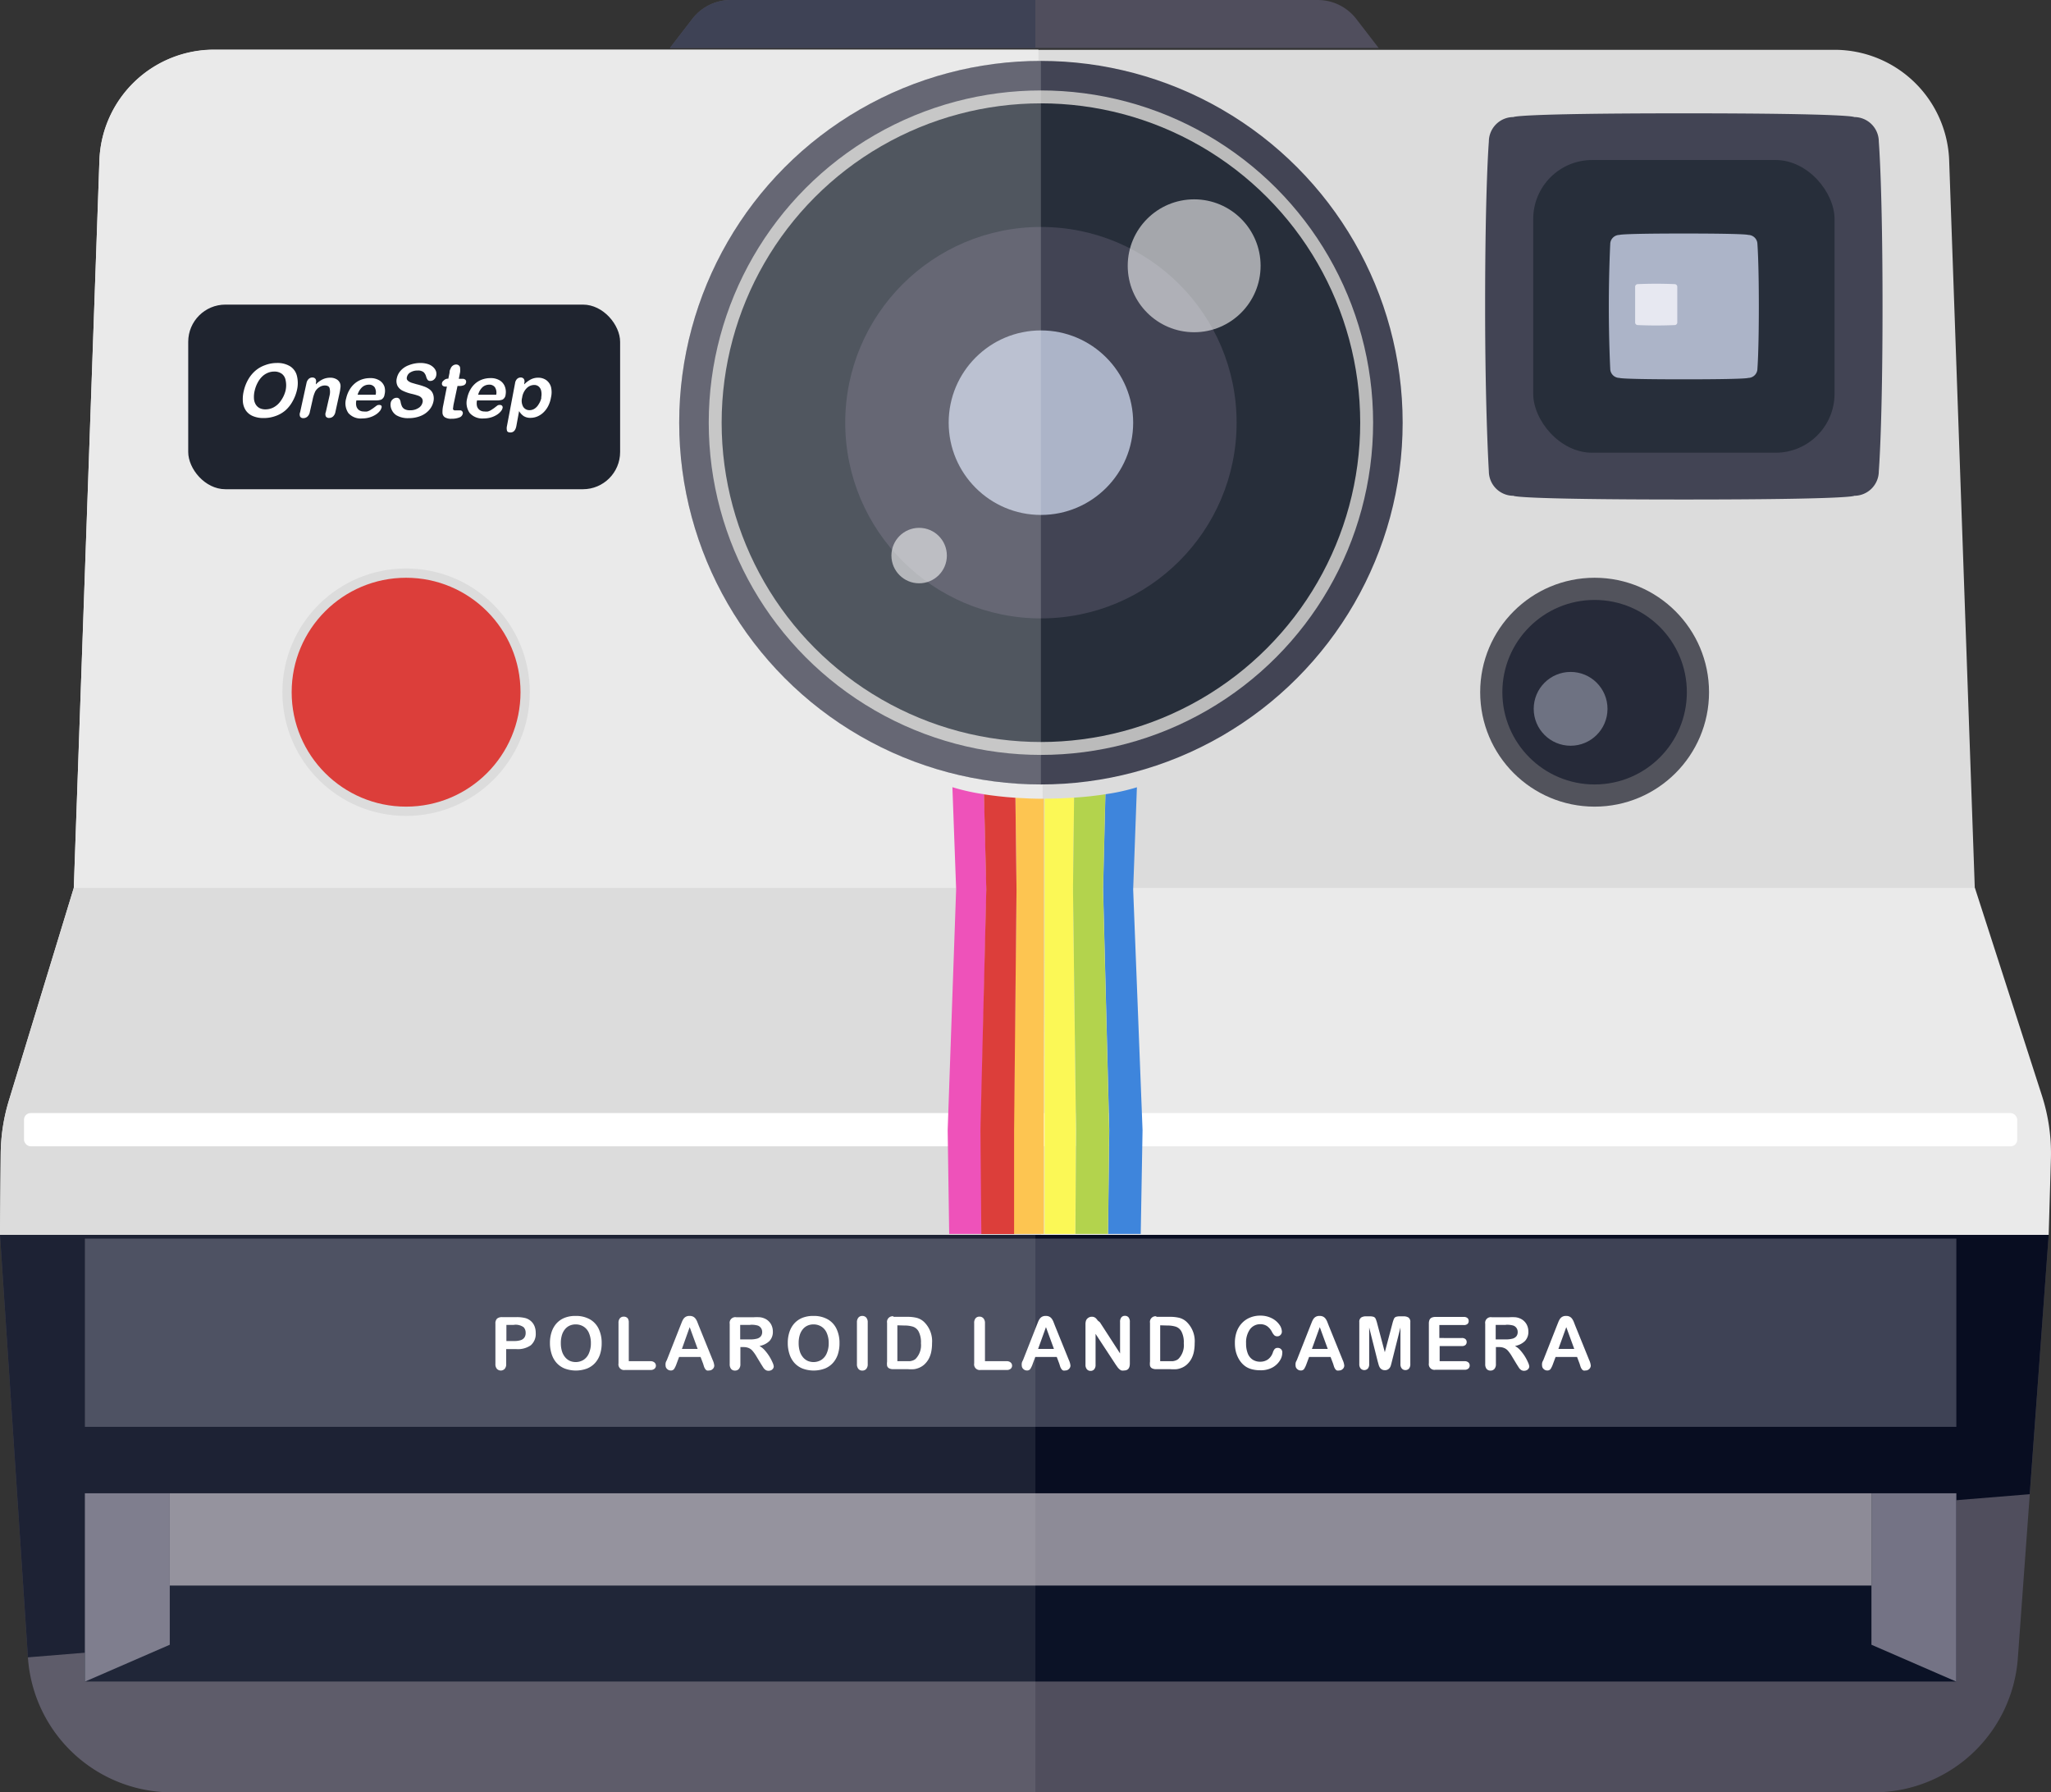 <svg xmlns="http://www.w3.org/2000/svg" viewBox="0 0 203.44 177.76"><rect x="0" y="0" width="203.44" height="177.76" fill="#333333" stroke="none"/><defs><style>.cls-1{fill:#504e5d;}.cls-2{fill:#080d21;}.cls-3{fill:#eaeaea;}.cls-27,.cls-4{fill:#dcdcdc;}.cls-5{fill:#424454;}.cls-6{fill:#bbb;}.cls-7{fill:#272e3a;}.cls-8{fill:#acb4c8;}.cls-9{fill:#52535c;}.cls-10{fill:#262a39;}.cls-11{fill:#1f242f;}.cls-12{fill:#fff;}.cls-13{fill:#3e4255;}.cls-14{fill:#0b1226;}.cls-15{fill:#747385;}.cls-16{fill:#8d8b97;}.cls-17{fill:#ee52ba;}.cls-18{fill:#fdc551;}.cls-19{fill:#dc3e3a;}.cls-20{fill:#3e85dc;}.cls-21{fill:#fbf856;}.cls-22{fill:#b3d34d;}.cls-23{fill:#e7e8f1;}.cls-24{fill:#6e7282;}.cls-25,.cls-26{fill:#f9f9f9;}.cls-25{opacity:0.6;}.cls-26{opacity:0.2;}.cls-27{opacity:0.1;}</style></defs><title>polaroid</title><g id="Layer_2" data-name="Layer 2"><g id="Layer_1-2" data-name="Layer 1"><path class="cls-1" d="M17.08,177.76H185.85a14.34,14.34,0,0,0,14.3-13.3l3.06-42H0l2.77,41.9A14.34,14.34,0,0,0,17.08,177.76Z"/><polygon class="cls-2" points="201.33 148.19 203.21 122.47 0 122.47 2.77 164.37 201.33 148.19"/><path class="cls-3" d="M0,122.47H203.21l.22-7.53a18.64,18.64,0,0,0-.89-6.28l-6.65-20.61H7.32L.88,109.14a18.64,18.64,0,0,0-.81,5.29Z"/><path class="cls-4" d="M103.25,122.47H0l.07-8a18.64,18.64,0,0,1,.81-5.29L7.32,88.06h96.45Z"/><path class="cls-4" d="M9.86,15.92,7.32,88.06H195.88l-2.54-72.13A11.38,11.38,0,0,0,182,4.94H21.24A11.38,11.38,0,0,0,9.86,15.92Z"/><path class="cls-3" d="M103.47,88.06H7.32L9.86,15.92a11.38,11.38,0,0,1,11.38-11H103Z"/><circle class="cls-5" cx="103.25" cy="41.92" r="35.88"/><circle class="cls-6" cx="103.25" cy="41.92" r="32.95"/><circle class="cls-7" cx="103.25" cy="41.92" r="31.67"/><circle class="cls-5" cx="103.25" cy="41.92" r="19.41"/><circle class="cls-8" cx="103.25" cy="41.92" r="9.15"/><circle class="cls-9" cx="158.17" cy="68.65" r="11.35"/><circle class="cls-10" cx="158.17" cy="68.65" r="9.15"/><circle class="cls-4" cx="40.28" cy="68.65" r="12.27"/><rect class="cls-11" x="18.67" y="30.21" width="42.84" height="18.31" rx="3.69" ry="3.69"/><rect class="cls-4" x="145.72" y="9.7" width="42.6" height="41.37" rx="6.67" ry="6.67"/><path class="cls-5" d="M183.92,49.17s0,.37-16.9.37-16.9-.37-16.9-.37a2.44,2.44,0,0,1-2.44-2.44s-.37-5.9-.37-16.34c0-11.9.37-16.34.37-16.34a2.44,2.44,0,0,1,2.44-2.44s.12-.37,16.9-.37,16.9.37,16.9.37a2.44,2.44,0,0,1,2.44,2.44s.37,4.44.37,16.34-.37,16.34-.37,16.34A2.44,2.44,0,0,1,183.92,49.17Z"/><path class="cls-12" d="M27.45,36a2.4,2.4,0,0,1,1.33.33,1.56,1.56,0,0,1,.67.94,3,3,0,0,1,0,1.44A4.14,4.14,0,0,1,29,39.84a3.29,3.29,0,0,1-.7.87,3,3,0,0,1-1,.56,3.36,3.36,0,0,1-1.16.19,2.61,2.61,0,0,1-1.07-.2,1.58,1.58,0,0,1-.69-.56,1.83,1.83,0,0,1-.29-.87,3.42,3.42,0,0,1,.1-1.1,4.09,4.09,0,0,1,.44-1.11,3.35,3.35,0,0,1,.71-.86,3,3,0,0,1,.94-.54A3.26,3.26,0,0,1,27.45,36Zm.88,2.71a2.34,2.34,0,0,0,0-1,1,1,0,0,0-.38-.64,1.23,1.23,0,0,0-.75-.22,1.66,1.66,0,0,0-.62.12,1.81,1.81,0,0,0-.55.35,2.31,2.31,0,0,0-.45.59,3.15,3.15,0,0,0-.31.8,2.65,2.65,0,0,0-.08.81,1.29,1.29,0,0,0,.18.6,1,1,0,0,0,.39.36,1.27,1.27,0,0,0,.57.12,1.74,1.74,0,0,0,.81-.2,2,2,0,0,0,.7-.63A3,3,0,0,0,28.33,38.72Z"/><path class="cls-12" d="M31.33,38l0,.12a2.39,2.39,0,0,1,.68-.5,1.74,1.74,0,0,1,.74-.16,1.21,1.21,0,0,1,.66.17.79.79,0,0,1,.35.48,1,1,0,0,1,0,.39,4.1,4.1,0,0,1-.09.53l-.4,1.82a.81.81,0,0,1-.23.45.57.57,0,0,1-.39.15.36.36,0,0,1-.33-.15.56.56,0,0,1,0-.44l.37-1.63a1.54,1.54,0,0,0,0-.74q-.08-.26-.48-.26a1,1,0,0,0-.52.16,1.25,1.25,0,0,0-.42.43,3.5,3.5,0,0,0-.26.82l-.28,1.23a.8.8,0,0,1-.24.45.59.59,0,0,1-.4.15.35.35,0,0,1-.32-.15.56.56,0,0,1,0-.44L30.4,38a.78.78,0,0,1,.22-.42.53.53,0,0,1,.37-.14.39.39,0,0,1,.22.06.32.32,0,0,1,.13.18A.61.61,0,0,1,31.33,38Z"/><path class="cls-12" d="M37.28,39.71H35.35a1.19,1.19,0,0,0,0,.59.68.68,0,0,0,.27.38.8.8,0,0,0,.46.13,1.29,1.29,0,0,0,.33,0,1.34,1.34,0,0,0,.31-.13l.29-.19.36-.27a.39.39,0,0,1,.23-.06.3.3,0,0,1,.23.08.25.25,0,0,1,0,.23.79.79,0,0,1-.17.31,1.69,1.69,0,0,1-.39.34,2.33,2.33,0,0,1-.59.27,2.55,2.55,0,0,1-.76.11,1.62,1.62,0,0,1-1.37-.54,1.71,1.71,0,0,1-.21-1.46,2.87,2.87,0,0,1,.31-.81,2.42,2.42,0,0,1,.52-.64,2.19,2.19,0,0,1,.7-.41,2.46,2.46,0,0,1,.84-.14,1.65,1.65,0,0,1,.94.24,1.18,1.18,0,0,1,.49.63,1.5,1.5,0,0,1,0,.78.63.63,0,0,1-.32.48A1.5,1.5,0,0,1,37.28,39.71Zm-1.81-.56h1.79a1,1,0,0,0-.11-.75.66.66,0,0,0-.57-.25,1,1,0,0,0-.66.25A1.62,1.62,0,0,0,35.47,39.15Z"/><path class="cls-12" d="M43,39.79a1.87,1.87,0,0,1-.42.86,2.19,2.19,0,0,1-.85.6,3.08,3.08,0,0,1-1.18.22,2.25,2.25,0,0,1-1.24-.29,1.27,1.27,0,0,1-.47-.57,1.12,1.12,0,0,1-.08-.69.58.58,0,0,1,.21-.33.57.57,0,0,1,.37-.14.34.34,0,0,1,.27.11.66.66,0,0,1,.13.32,1.71,1.71,0,0,0,.13.42.65.65,0,0,0,.27.28,1.09,1.09,0,0,0,.54.11,1.49,1.49,0,0,0,.82-.22.86.86,0,0,0,.41-.55.5.5,0,0,0-.07-.43.79.79,0,0,0-.37-.25,6.14,6.14,0,0,0-.64-.18,4.14,4.14,0,0,1-.89-.31,1.14,1.14,0,0,1-.51-.48,1.12,1.12,0,0,1-.07-.76,1.62,1.62,0,0,1,.4-.77,2,2,0,0,1,.79-.52A3.11,3.11,0,0,1,41.67,36a2.39,2.39,0,0,1,.81.12,1.36,1.36,0,0,1,.52.32,1,1,0,0,1,.26.42.88.88,0,0,1,0,.43.64.64,0,0,1-.2.34.53.53,0,0,1-.37.15.32.32,0,0,1-.26-.09.94.94,0,0,1-.15-.3,1,1,0,0,0-.25-.47.87.87,0,0,0-.61-.17,1.31,1.31,0,0,0-.71.18.69.69,0,0,0-.34.44.39.39,0,0,0,0,.27.54.54,0,0,0,.2.2,1.28,1.28,0,0,0,.28.13l.48.14a6.86,6.86,0,0,1,.76.23,1.93,1.93,0,0,1,.56.31,1,1,0,0,1,.31.45A1.35,1.35,0,0,1,43,39.79Z"/><path class="cls-12" d="M44.36,37.56h.11l.12-.59q0-.24.09-.37a.68.68,0,0,1,.12-.23.6.6,0,0,1,.2-.16.54.54,0,0,1,.25-.06.4.4,0,0,1,.31.14.33.33,0,0,1,.08.23,2.1,2.1,0,0,1,0,.38l-.13.67h.36a.39.39,0,0,1,.3.1.28.28,0,0,1,.06.25.36.36,0,0,1-.21.28,1.13,1.13,0,0,1-.46.08h-.18L45,40.07a2.92,2.92,0,0,0-.05.35.3.3,0,0,0,0,.2.25.25,0,0,0,.22.08l.24,0,.24,0a.24.24,0,0,1,.2.1.27.27,0,0,1,.05.24.51.51,0,0,1-.33.36,2,2,0,0,1-.78.13,1.15,1.15,0,0,1-.67-.15.55.55,0,0,1-.23-.43,2.84,2.84,0,0,1,.07-.73l.37-1.88h-.13a.4.4,0,0,1-.3-.1.28.28,0,0,1-.06-.25.4.4,0,0,1,.17-.25A.6.6,0,0,1,44.36,37.56Z"/><path class="cls-12" d="M49.26,39.71H47.32a1.2,1.2,0,0,0,0,.59.71.71,0,0,0,.28.38.81.81,0,0,0,.46.13,1.29,1.29,0,0,0,.33,0,1.31,1.31,0,0,0,.31-.13l.29-.19.35-.27a.38.38,0,0,1,.23-.06.3.3,0,0,1,.23.08.25.25,0,0,1,.05.23.77.77,0,0,1-.16.31,1.63,1.63,0,0,1-.38.34,2.26,2.26,0,0,1-.58.27,2.52,2.52,0,0,1-.76.11,1.66,1.66,0,0,1-1.38-.54,1.73,1.73,0,0,1-.25-1.46,2.79,2.79,0,0,1,.29-.81,2.33,2.33,0,0,1,.5-.64,2.12,2.12,0,0,1,.69-.41,2.43,2.43,0,0,1,.83-.14,1.68,1.68,0,0,1,.94.24,1.22,1.22,0,0,1,.5.63,1.51,1.51,0,0,1,.06.78.61.61,0,0,1-.3.48A1.48,1.48,0,0,1,49.26,39.71Zm-1.83-.56h1.79a1,1,0,0,0-.13-.75.68.68,0,0,0-.58-.25,1,1,0,0,0-.65.25A1.57,1.57,0,0,0,47.43,39.15Z"/><path class="cls-12" d="M52,38l0,.12a2.53,2.53,0,0,1,.67-.5,1.59,1.59,0,0,1,.71-.16,1.37,1.37,0,0,1,.79.23,1.26,1.26,0,0,1,.48.68,2.23,2.23,0,0,1,0,1.06,2.89,2.89,0,0,1-.27.83,2.36,2.36,0,0,1-.47.64,2,2,0,0,1-.6.4,1.76,1.76,0,0,1-.68.14,1.23,1.23,0,0,1-.68-.17,1.55,1.55,0,0,1-.46-.5l-.27,1.47q-.12.65-.59.65-.28,0-.34-.17a1,1,0,0,1,0-.49L51.09,38a.74.74,0,0,1,.2-.42.51.51,0,0,1,.36-.14.37.37,0,0,1,.31.14A.51.51,0,0,1,52,38Zm1.68,1.43a1.61,1.61,0,0,0,0-.67.77.77,0,0,0-.25-.43.68.68,0,0,0-.44-.15,1.06,1.06,0,0,0-.75.32,1.66,1.66,0,0,0-.45.94,1.21,1.21,0,0,0,.11.91.72.72,0,0,0,.63.33.93.93,0,0,0,.48-.14,1.27,1.27,0,0,0,.41-.43A1.91,1.91,0,0,0,53.7,39.45Z"/><rect class="cls-13" x="8.42" y="122.84" width="185.63" height="18.67"/><rect class="cls-14" x="8.42" y="148.1" width="185.63" height="18.67"/><polygon class="cls-15" points="8.42 166.78 16.84 163.12 16.84 148.1 8.42 148.1 8.42 166.78"/><polygon class="cls-15" points="194.05 166.78 185.63 163.12 185.63 148.1 194.05 148.1 194.05 166.78"/><rect class="cls-16" x="16.84" y="148.1" width="168.79" height="9.15"/><rect class="cls-12" x="2.38" y="110.39" width="197.71" height="3.3" rx="0.66" ry="0.66"/><path class="cls-17" d="M97.84,88.21l-.23-9.44a20.44,20.44,0,0,1-3.14-.7l.37,10.13L94,112.09l.15,10.29h3.25l-.09-10.29Z"/><path class="cls-18" d="M100.72,79.12l.11,9.09-.28,23.88,0,10.29h3V79.22C102.57,79.22,101.6,79.18,100.72,79.12Z"/><path class="cls-19" d="M100.83,88.21l-.11-9.09c-1.21-.08-2.25-.21-3.12-.34l.23,9.44-.58,23.88.09,10.29h3.25l0-10.29Z"/><path class="cls-20" d="M113.33,112.09l-.93-23.88.37-10.13a20.38,20.38,0,0,1-3.12.69l-.23,9.44.61,23.88-.12,10.29h3.24Z"/><path class="cls-21" d="M106.43,88.21l.11-9.1c-.89.06-1.87.1-2.93.1v43.17h3.05l.06-10.29Z"/><path class="cls-22" d="M109.41,88.21l.23-9.44c-.87.14-1.9.26-3.1.34l-.11,9.1.3,23.88-.06,10.29h3.23l.12-10.29Z"/><rect class="cls-7" x="152.08" y="15.87" width="29.89" height="29.03" rx="5.85" ry="5.85"/><path class="cls-8" d="M173.4,37.48s0,.14-6.38.14-6.38-.14-6.38-.14a.92.92,0,0,1-.92-.92s-.14-2.69-.14-6.17.14-6.17.14-6.17a.92.92,0,0,1,.92-.92s0-.14,6.38-.14,6.38.14,6.38.14a.92.92,0,0,1,.92.92s.14,1.68.14,6.17-.14,6.17-.14,6.17A.92.92,0,0,1,173.4,37.48Z"/><path class="cls-23" d="M166.11,32.24a42.19,42.19,0,0,1-3.66,0,.26.26,0,0,1-.26-.26s0-3.05,0-1.77,0-1.77,0-1.77a.26.26,0,0,1,.26-.26,42.19,42.19,0,0,1,3.66,0,.26.26,0,0,1,.26.26s0,.48,0,1.77,0,1.77,0,1.77A.26.26,0,0,1,166.11,32.24Z"/><circle class="cls-24" cx="155.79" cy="70.3" r="3.66"/><path class="cls-1" d="M130.71,0H72.49a4.83,4.83,0,0,0-3.83,1.89L66.45,4.76h70.3l-2.21-2.87A4.83,4.83,0,0,0,130.71,0Z"/><circle class="cls-25" cx="118.45" cy="26.36" r="6.59"/><circle class="cls-25" cx="91.17" cy="55.1" r="2.75"/><path class="cls-13" d="M102.7,0H72.49a4.83,4.83,0,0,0-3.83,1.89L66.45,4.76H102.7"/><circle class="cls-19" cx="40.28" cy="68.65" r="11.35"/><path class="cls-26" d="M103.25,77.8a35.88,35.88,0,0,1,0-71.76"/><path class="cls-27" d="M102.7,122.47H0l2.77,41.9a14.34,14.34,0,0,0,14.31,13.39H102.7"/><path class="cls-12" d="M51.21,133.8h-1v1.48a.69.69,0,0,1-.15.48.53.53,0,0,1-.77,0,.69.69,0,0,1-.15-.48v-4a.66.66,0,0,1,.16-.5.73.73,0,0,1,.51-.15h1.36a3.57,3.57,0,0,1,.93.09,1.39,1.39,0,0,1,.56.3,1.34,1.34,0,0,1,.36.51,1.78,1.78,0,0,1,.12.68,1.49,1.49,0,0,1-.49,1.21A2.24,2.24,0,0,1,51.21,133.8Zm-.26-2.4h-.72V133H51a2.14,2.14,0,0,0,.63-.08.73.73,0,0,0,.38-.26.77.77,0,0,0,.13-.47.79.79,0,0,0-.2-.56A1.36,1.36,0,0,0,51,131.39Z"/><path class="cls-12" d="M57.1,130.51a2.8,2.8,0,0,1,1.4.33,2.14,2.14,0,0,1,.88.94,3.2,3.2,0,0,1,.3,1.43,3.5,3.5,0,0,1-.16,1.1,2.39,2.39,0,0,1-.49.86,2.16,2.16,0,0,1-.81.56,3.19,3.19,0,0,1-2.2,0,2.18,2.18,0,0,1-.81-.56,2.39,2.39,0,0,1-.49-.87,3.51,3.51,0,0,1-.17-1.1,3.39,3.39,0,0,1,.17-1.11,2.38,2.38,0,0,1,.5-.86,2.17,2.17,0,0,1,.8-.54A2.88,2.88,0,0,1,57.1,130.51Zm1.51,2.7a2.46,2.46,0,0,0-.19-1,1.39,1.39,0,0,0-.53-.64,1.46,1.46,0,0,0-.79-.22,1.43,1.43,0,0,0-.59.12,1.29,1.29,0,0,0-.46.35,1.67,1.67,0,0,0-.31.58,2.64,2.64,0,0,0-.11.8,2.71,2.71,0,0,0,.11.81,1.66,1.66,0,0,0,.32.6,1.33,1.33,0,0,0,.47.36,1.49,1.49,0,0,0,1.33-.09,1.41,1.41,0,0,0,.54-.63A2.43,2.43,0,0,0,58.61,133.2Z"/><path class="cls-12" d="M62.37,131.15V135h2.15a.57.57,0,0,1,.4.13.41.41,0,0,1,.14.31.4.4,0,0,1-.14.31.58.58,0,0,1-.4.12H62a.56.56,0,0,1-.65-.65v-4a.7.7,0,0,1,.14-.48.49.49,0,0,1,.38-.16.51.51,0,0,1,.39.16A.69.69,0,0,1,62.37,131.15Z"/><path class="cls-12" d="M69.74,135.24l-.25-.66H67.36l-.25.67a2.35,2.35,0,0,1-.25.53.4.4,0,0,1-.34.14.5.5,0,0,1-.35-.15.45.45,0,0,1-.15-.33.74.74,0,0,1,0-.22q0-.11.12-.32l1.34-3.4.14-.35a1.78,1.78,0,0,1,.17-.34.7.7,0,0,1,.24-.22.73.73,0,0,1,.37-.08.74.74,0,0,1,.37.08.71.71,0,0,1,.24.22,1.52,1.52,0,0,1,.15.28l.16.41,1.37,3.38a1.7,1.7,0,0,1,.16.56.47.47,0,0,1-.15.33.5.5,0,0,1-.37.15.48.48,0,0,1-.21,0,.44.44,0,0,1-.15-.12,1.13,1.13,0,0,1-.13-.24Zm-2.1-1.46H69.2l-.79-2.16Z"/><path class="cls-12" d="M73.81,133.6h-.37v1.68a.7.7,0,0,1-.15.49.5.5,0,0,1-.38.16.49.49,0,0,1-.39-.16.73.73,0,0,1-.14-.48v-4a.56.56,0,0,1,.65-.65h1.73a5.26,5.26,0,0,1,.61,0,1.53,1.53,0,0,1,.46.12,1.32,1.32,0,0,1,.44.3,1.3,1.3,0,0,1,.29.45,1.5,1.5,0,0,1,.1.54,1.31,1.31,0,0,1-.33.94,1.9,1.9,0,0,1-1,.5,1.94,1.94,0,0,1,.54.44,4.51,4.51,0,0,1,.46.62,4.61,4.61,0,0,1,.31.6,1.18,1.18,0,0,1,.11.37.38.38,0,0,1-.07.21.46.46,0,0,1-.18.16.57.57,0,0,1-.26.06.52.52,0,0,1-.3-.08.8.8,0,0,1-.21-.21l-.24-.38-.43-.71a3.9,3.9,0,0,0-.41-.59,1,1,0,0,0-.37-.28A1.26,1.26,0,0,0,73.81,133.6Zm.61-2.2h-1v1.44h1a2.66,2.66,0,0,0,.64-.07.76.76,0,0,0,.4-.23.65.65,0,0,0,.14-.44.66.66,0,0,0-.42-.63A2.21,2.21,0,0,0,74.42,131.39Z"/><path class="cls-12" d="M80.69,130.51a2.8,2.8,0,0,1,1.4.33,2.14,2.14,0,0,1,.88.94,3.2,3.2,0,0,1,.3,1.43,3.5,3.5,0,0,1-.16,1.1,2.39,2.39,0,0,1-.49.86,2.16,2.16,0,0,1-.81.56,3.19,3.19,0,0,1-2.2,0,2.18,2.18,0,0,1-.81-.56,2.39,2.39,0,0,1-.49-.87,3.51,3.51,0,0,1-.17-1.1,3.39,3.39,0,0,1,.17-1.11,2.38,2.38,0,0,1,.5-.86,2.17,2.17,0,0,1,.8-.54A2.88,2.88,0,0,1,80.69,130.51Zm1.51,2.7a2.46,2.46,0,0,0-.19-1,1.39,1.39,0,0,0-.53-.64,1.46,1.46,0,0,0-.79-.22,1.43,1.43,0,0,0-.59.12,1.29,1.29,0,0,0-.46.35,1.67,1.67,0,0,0-.31.58,2.64,2.64,0,0,0-.11.8,2.71,2.71,0,0,0,.11.81,1.66,1.66,0,0,0,.32.6,1.33,1.33,0,0,0,.47.36,1.49,1.49,0,0,0,1.33-.09,1.41,1.41,0,0,0,.54-.63A2.43,2.43,0,0,0,82.2,133.2Z"/><path class="cls-12" d="M85,135.28v-4.13a.7.7,0,0,1,.15-.48.49.49,0,0,1,.38-.16.51.51,0,0,1,.39.16.69.69,0,0,1,.15.48v4.13a.7.7,0,0,1-.15.49.5.5,0,0,1-.39.16.49.49,0,0,1-.38-.16A.7.7,0,0,1,85,135.28Z"/><path class="cls-12" d="M88.6,130.6H90a3.73,3.73,0,0,1,.93.1,1.7,1.7,0,0,1,.7.38,2.65,2.65,0,0,1,.82,2.13,4.19,4.19,0,0,1-.08.86,2.54,2.54,0,0,1-.25.7,2.18,2.18,0,0,1-.44.56,1.82,1.82,0,0,1-.46.3,2.08,2.08,0,0,1-.54.16,4.11,4.11,0,0,1-.65,0H88.62a.87.87,0,0,1-.44-.09.41.41,0,0,1-.19-.25,1.57,1.57,0,0,1,0-.41v-3.84a.56.56,0,0,1,.65-.65Zm.41.84V135h1.22a1.3,1.3,0,0,0,.31-.07.85.85,0,0,0,.28-.16,1.94,1.94,0,0,0,.53-1.55,2.28,2.28,0,0,0-.23-1.16,1,1,0,0,0-.58-.49,2.85,2.85,0,0,0-.83-.11Z"/><path class="cls-12" d="M97.7,131.15V135h2.15a.57.57,0,0,1,.4.13.41.41,0,0,1,.14.31.4.4,0,0,1-.14.31.58.58,0,0,1-.4.12H97.28a.56.56,0,0,1-.65-.65v-4a.7.7,0,0,1,.14-.48.49.49,0,0,1,.38-.16.51.51,0,0,1,.39.16A.69.69,0,0,1,97.7,131.15Z"/><path class="cls-12" d="M105.07,135.24l-.25-.66h-2.13l-.25.67a2.35,2.35,0,0,1-.25.53.4.4,0,0,1-.34.14.5.5,0,0,1-.35-.15.45.45,0,0,1-.15-.33.74.74,0,0,1,0-.22q0-.11.12-.32l1.34-3.4.14-.35a1.78,1.78,0,0,1,.17-.34.7.7,0,0,1,.24-.22.73.73,0,0,1,.37-.08.74.74,0,0,1,.37.08.71.71,0,0,1,.24.22,1.52,1.52,0,0,1,.15.28l.16.41,1.37,3.38a1.7,1.7,0,0,1,.16.56.47.47,0,0,1-.15.33.5.5,0,0,1-.37.15.48.48,0,0,1-.21,0,.44.44,0,0,1-.15-.12,1.13,1.13,0,0,1-.13-.24Zm-2.1-1.46h1.57l-.79-2.16Z"/><path class="cls-12" d="M109.1,131.14l2,3.09v-3.12a.69.69,0,0,1,.13-.46.44.44,0,0,1,.35-.15.45.45,0,0,1,.36.15.68.68,0,0,1,.13.46v4.12q0,.69-.57.69a.76.76,0,0,1-.26,0,.66.66,0,0,1-.21-.13,1.26,1.26,0,0,1-.19-.21l-.17-.24-2-3.05v3.07a.66.66,0,0,1-.14.45.46.46,0,0,1-.36.15.46.46,0,0,1-.36-.16.67.67,0,0,1-.14-.45v-4a1.14,1.14,0,0,1,.06-.4.58.58,0,0,1,.23-.26.61.61,0,0,1,.34-.1.56.56,0,0,1,.42.17,1.29,1.29,0,0,1,.16.2Z"/><path class="cls-12" d="M114.67,130.6h1.38a3.73,3.73,0,0,1,.93.1,1.7,1.7,0,0,1,.7.38,2.65,2.65,0,0,1,.82,2.13,4.19,4.19,0,0,1-.08.86,2.54,2.54,0,0,1-.25.7,2.18,2.18,0,0,1-.44.56,1.82,1.82,0,0,1-.46.3,2.08,2.08,0,0,1-.54.16,4.11,4.11,0,0,1-.65,0h-1.38a.87.87,0,0,1-.44-.09.41.41,0,0,1-.19-.25,1.57,1.57,0,0,1,0-.41v-3.84a.56.56,0,0,1,.65-.65Zm.41.84V135h1.22a1.3,1.3,0,0,0,.31-.07.85.85,0,0,0,.28-.16,1.94,1.94,0,0,0,.53-1.55,2.28,2.28,0,0,0-.23-1.16,1,1,0,0,0-.58-.49,2.85,2.85,0,0,0-.83-.11Z"/><path class="cls-12" d="M127.19,134.18a1.4,1.4,0,0,1-.12.54,2,2,0,0,1-1.06,1,2.43,2.43,0,0,1-1,.18,3.35,3.35,0,0,1-.75-.08,2.12,2.12,0,0,1-.62-.24,2.08,2.08,0,0,1-.51-.44,2.59,2.59,0,0,1-.35-.55,2.89,2.89,0,0,1-.22-.65,3.55,3.55,0,0,1-.07-.74,3.27,3.27,0,0,1,.18-1.13,2.42,2.42,0,0,1,.53-.86,2.3,2.3,0,0,1,.8-.54,2.61,2.61,0,0,1,1-.19,2.46,2.46,0,0,1,1.13.25,2.05,2.05,0,0,1,.76.63,1.24,1.24,0,0,1,.26.71.46.46,0,0,1-.13.32.41.41,0,0,1-.31.14.43.43,0,0,1-.31-.1,1.33,1.33,0,0,1-.23-.33,1.6,1.6,0,0,0-.49-.58,1.19,1.19,0,0,0-.69-.19,1.25,1.25,0,0,0-1,.5,2.25,2.25,0,0,0-.39,1.41,2.62,2.62,0,0,0,.17,1,1.28,1.28,0,0,0,.49.61,1.34,1.34,0,0,0,.74.2,1.29,1.29,0,0,0,.77-.23,1.37,1.37,0,0,0,.48-.67,1.13,1.13,0,0,1,.17-.34.38.38,0,0,1,.32-.13.45.45,0,0,1,.33.13A.44.44,0,0,1,127.19,134.18Z"/><path class="cls-12" d="M132.23,135.24l-.25-.66h-2.13l-.25.67a2.35,2.35,0,0,1-.25.53.4.4,0,0,1-.34.14.5.5,0,0,1-.35-.15.45.45,0,0,1-.15-.33.74.74,0,0,1,0-.22q0-.11.12-.32l1.34-3.4.14-.35a1.78,1.78,0,0,1,.17-.34.7.7,0,0,1,.24-.22.73.73,0,0,1,.37-.08.74.74,0,0,1,.37.08.71.71,0,0,1,.24.22,1.52,1.52,0,0,1,.15.28l.16.41,1.37,3.38a1.7,1.7,0,0,1,.16.56.47.47,0,0,1-.15.33.5.5,0,0,1-.37.15.48.48,0,0,1-.21,0,.44.44,0,0,1-.15-.12,1.13,1.13,0,0,1-.13-.24Zm-2.1-1.46h1.57l-.79-2.16Z"/><path class="cls-12" d="M136.65,135l-.84-3.34v3.62a.66.66,0,0,1-.13.45.49.49,0,0,1-.71,0,.65.65,0,0,1-.14-.45v-4.15a.52.52,0,0,1,.18-.46.86.86,0,0,1,.48-.12h.33a1.25,1.25,0,0,1,.43.05.36.36,0,0,1,.2.19,3,3,0,0,1,.15.45l.76,2.87.76-2.87a3,3,0,0,1,.15-.45.36.36,0,0,1,.2-.19,1.25,1.25,0,0,1,.43-.05h.33a.86.86,0,0,1,.48.12.52.52,0,0,1,.18.46v4.15a.66.66,0,0,1-.13.45.46.46,0,0,1-.36.15.45.45,0,0,1-.35-.15.65.65,0,0,1-.14-.45v-3.62l-.84,3.34q-.08.33-.13.48a.66.66,0,0,1-.19.28.56.56,0,0,1-.39.13.57.57,0,0,1-.51-.29,1.18,1.18,0,0,1-.11-.28Z"/><path class="cls-12" d="M145.16,131.41h-2.39v1.29H145a.52.52,0,0,1,.36.11.37.37,0,0,1,.12.29.38.38,0,0,1-.12.29.51.51,0,0,1-.36.11h-2.2V135h2.47a.54.54,0,0,1,.38.12.4.4,0,0,1,.13.31.39.39,0,0,1-.13.3.54.54,0,0,1-.38.12h-2.89a.56.56,0,0,1-.65-.65v-3.94a.88.88,0,0,1,.07-.37.42.42,0,0,1,.21-.21.89.89,0,0,1,.37-.07h2.8a.54.54,0,0,1,.38.11.38.38,0,0,1,.12.29.38.38,0,0,1-.12.3A.54.54,0,0,1,145.16,131.41Z"/><path class="cls-12" d="M148.75,133.6h-.37v1.68a.7.7,0,0,1-.15.49.5.5,0,0,1-.38.16.49.49,0,0,1-.39-.16.73.73,0,0,1-.14-.48v-4a.56.56,0,0,1,.65-.65h1.73a5.26,5.26,0,0,1,.61,0,1.53,1.53,0,0,1,.46.12,1.32,1.32,0,0,1,.44.3,1.3,1.3,0,0,1,.29.45,1.5,1.5,0,0,1,.1.54,1.31,1.31,0,0,1-.33.94,1.9,1.9,0,0,1-1,.5,1.94,1.94,0,0,1,.54.44,4.51,4.51,0,0,1,.46.62,4.61,4.61,0,0,1,.31.6,1.18,1.18,0,0,1,.11.37.38.38,0,0,1-.07.21.46.46,0,0,1-.18.16.57.57,0,0,1-.26.06.52.52,0,0,1-.3-.08.8.8,0,0,1-.21-.21l-.24-.38-.43-.71a3.9,3.9,0,0,0-.41-.59,1,1,0,0,0-.37-.28A1.26,1.26,0,0,0,148.75,133.6Zm.61-2.2h-1v1.44h1a2.66,2.66,0,0,0,.64-.07.76.76,0,0,0,.4-.23.65.65,0,0,0,.14-.44.66.66,0,0,0-.42-.63A2.21,2.21,0,0,0,149.36,131.39Z"/><path class="cls-12" d="M156.68,135.24l-.25-.66H154.3l-.25.67a2.35,2.35,0,0,1-.25.53.4.4,0,0,1-.34.14.5.5,0,0,1-.35-.15.45.45,0,0,1-.15-.33.74.74,0,0,1,0-.22q0-.11.12-.32l1.34-3.4.14-.35a1.78,1.78,0,0,1,.17-.34.7.7,0,0,1,.24-.22.73.73,0,0,1,.37-.08.74.74,0,0,1,.37.08.71.71,0,0,1,.24.22,1.52,1.52,0,0,1,.15.28l.16.41,1.37,3.38a1.7,1.7,0,0,1,.16.56.47.47,0,0,1-.15.33.5.5,0,0,1-.37.15.48.48,0,0,1-.21,0,.44.44,0,0,1-.15-.12,1.13,1.13,0,0,1-.13-.24Zm-2.1-1.46h1.57l-.79-2.16Z"/></g></g></svg>